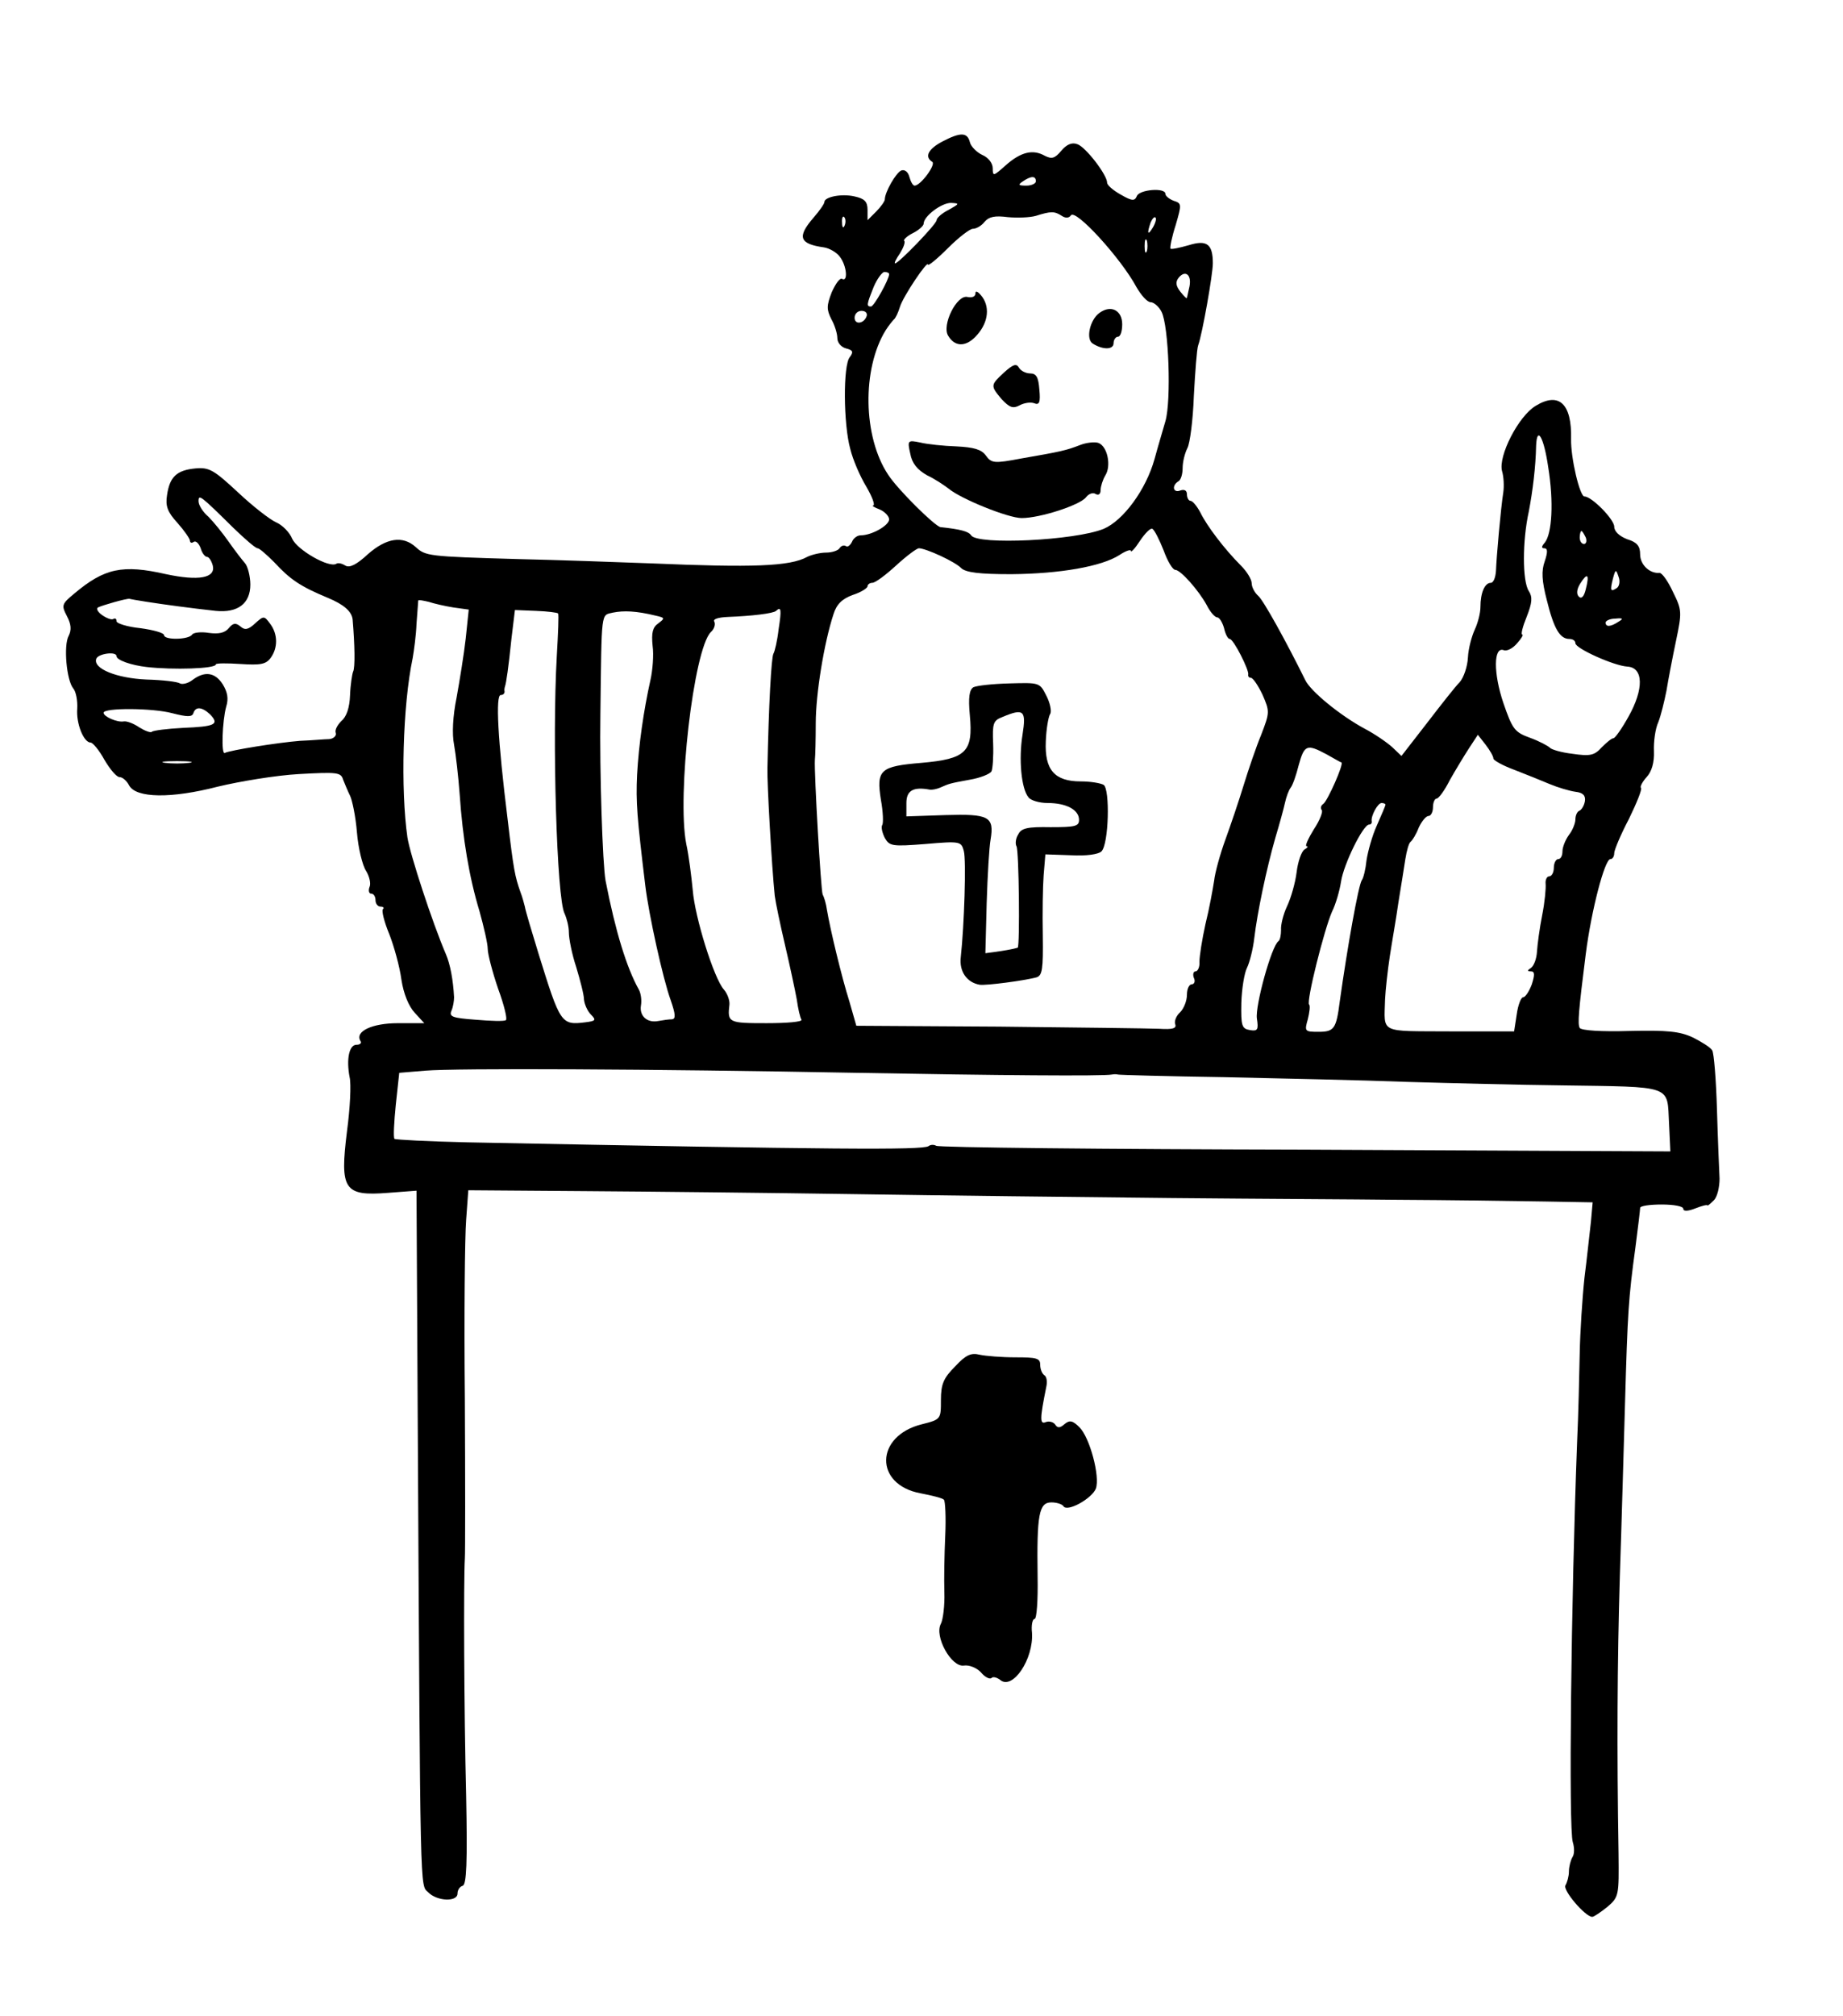 <?xml version="1.0" standalone="no"?>
<!DOCTYPE svg PUBLIC "-//W3C//DTD SVG 20010904//EN"
 "http://www.w3.org/TR/2001/REC-SVG-20010904/DTD/svg10.dtd">
<svg version="1.0" xmlns="http://www.w3.org/2000/svg"
 width="427pt" height="467pt" viewBox="0 0 427 467"
 preserveAspectRatio="xMidYMid meet">
<g transform="translate(0,467) scale(0.1,-0.1)"
fill="#000000" stroke="none">
<path d="M2183 4342 c-32 -17 -42 -35 -23 -47 9 -6 -27 -55 -41 -55 -4 0 -9 9
-12 20 -3 12 -11 18 -19 15 -12 -5 -38 -50 -38 -67 0 -4 -9 -17 -20 -28 l-20
-20 0 24 c0 19 -7 26 -30 31 -30 7 -70 -1 -70 -13 0 -4 -11 -20 -25 -36 -39
-45 -33 -61 24 -69 13 -2 30 -12 37 -22 16 -21 19 -59 5 -51 -5 3 -15 -11 -24
-31 -12 -31 -12 -40 -1 -62 8 -14 14 -34 14 -44 0 -11 9 -21 20 -24 16 -4 18
-8 9 -20 -16 -18 -15 -156 1 -213 6 -25 23 -64 37 -87 14 -24 21 -43 16 -44
-4 0 2 -4 15 -9 12 -5 22 -16 22 -23 0 -14 -40 -37 -66 -37 -8 0 -17 -7 -20
-15 -4 -8 -10 -13 -14 -10 -5 3 -11 1 -15 -5 -3 -5 -17 -10 -31 -10 -14 0 -34
-5 -44 -10 -40 -22 -126 -25 -360 -15 -80 3 -219 8 -310 10 -209 6 -214 7
-237 28 -30 27 -68 21 -111 -17 -26 -24 -42 -32 -52 -26 -8 5 -17 7 -21 4 -17
-10 -90 32 -102 58 -6 15 -23 32 -37 38 -14 6 -54 37 -88 69 -56 52 -67 59
-99 56 -44 -4 -60 -20 -66 -62 -4 -25 1 -39 24 -64 16 -18 29 -37 29 -41 0 -5
4 -7 9 -3 5 3 12 -4 16 -15 3 -11 10 -20 15 -20 4 0 10 -9 13 -20 7 -29 -33
-36 -108 -20 -101 23 -143 14 -213 -45 -29 -24 -30 -27 -17 -52 10 -19 11 -32
4 -46 -12 -22 -5 -103 11 -122 6 -7 10 -28 9 -46 -3 -35 15 -79 31 -79 5 0 20
-18 32 -40 13 -22 28 -40 35 -40 7 0 17 -9 22 -19 16 -30 98 -31 206 -3 50 12
134 26 187 29 90 5 98 4 103 -13 4 -10 11 -27 16 -37 5 -10 13 -48 16 -85 3
-37 13 -77 21 -89 8 -13 12 -30 8 -38 -3 -8 -1 -15 4 -15 6 0 10 -7 10 -15 0
-8 5 -15 12 -15 6 0 9 -3 5 -6 -3 -4 3 -29 15 -58 11 -28 24 -75 28 -105 5
-33 17 -62 31 -77 l22 -24 -61 0 c-60 0 -100 -19 -87 -41 4 -5 -1 -9 -9 -9
-17 0 -24 -33 -16 -75 4 -16 1 -73 -6 -125 -17 -136 -7 -151 95 -143 l66 5 3
-563 c6 -1085 5 -1044 24 -1062 20 -21 68 -23 68 -3 0 8 5 16 12 18 9 3 11 53
8 209 -5 199 -6 499 -3 549 1 14 1 180 0 370 -2 190 0 376 3 414 l5 69 270 -2
c149 -1 430 -4 625 -7 195 -3 526 -7 735 -9 209 -2 439 -3 510 -4 162 -1 211
-2 353 -4 l112 -2 -4 -45 c-3 -25 -9 -83 -15 -130 -5 -47 -10 -125 -11 -175
-1 -49 -3 -142 -6 -205 -14 -366 -20 -897 -10 -927 4 -13 4 -28 -1 -35 -4 -7
-8 -22 -8 -33 0 -11 -4 -25 -8 -32 -7 -11 46 -73 62 -73 4 0 20 11 35 23 27
23 27 27 26 123 -4 239 -3 444 3 644 4 118 9 298 12 400 6 211 8 243 24 360 6
46 11 88 11 92 0 5 23 8 50 8 28 0 50 -4 50 -10 0 -6 10 -6 28 1 15 6 27 9 28
7 0 -2 7 4 15 12 8 8 13 31 13 50 -1 19 -4 91 -6 160 -2 69 -7 131 -11 137 -4
7 -25 20 -45 30 -30 14 -59 17 -146 15 -65 -2 -112 1 -116 7 -5 9 -3 37 14
171 13 102 44 220 57 220 5 0 9 6 9 14 0 7 15 43 34 79 18 37 31 69 28 72 -3
2 3 14 13 25 12 13 18 34 17 60 -1 21 3 52 10 67 6 15 14 48 19 73 4 25 14 77
22 115 14 67 14 72 -7 114 -11 24 -25 44 -31 44 -23 -2 -45 19 -45 43 0 19 -7
28 -30 35 -18 7 -30 18 -30 29 0 17 -52 70 -69 70 -11 0 -32 90 -31 133 2 82
-28 110 -82 77 -40 -24 -87 -116 -78 -151 4 -13 5 -35 3 -49 -6 -38 -16 -152
-17 -182 -1 -16 -6 -28 -12 -28 -14 0 -24 -23 -24 -56 0 -14 -6 -37 -13 -52
-7 -15 -15 -44 -16 -65 -1 -21 -10 -47 -19 -57 -10 -10 -43 -52 -76 -95 l-59
-76 -21 20 c-12 11 -41 31 -64 43 -56 30 -126 87 -138 113 -44 89 -97 185
-109 195 -8 7 -15 20 -15 29 0 9 -11 27 -25 41 -38 38 -79 92 -94 123 -8 15
-18 27 -23 27 -4 0 -8 7 -8 15 0 9 -6 12 -15 9 -17 -7 -21 11 -5 21 6 3 10 17
10 31 0 14 5 34 11 46 6 11 13 65 15 121 3 56 7 109 10 117 10 28 34 165 34
190 0 45 -14 55 -56 42 -21 -6 -40 -10 -42 -8 -2 2 3 27 12 55 14 48 14 50 -5
56 -10 4 -19 11 -19 16 0 15 -60 10 -66 -5 -5 -12 -11 -12 -37 3 -18 10 -32
22 -32 28 0 18 -50 83 -69 89 -13 5 -25 -1 -37 -15 -15 -18 -22 -20 -38 -12
-28 16 -56 9 -91 -22 -28 -25 -30 -26 -30 -7 0 12 -10 25 -24 31 -13 6 -27 20
-29 30 -6 23 -22 23 -64 1z m217 -92 c0 -5 -10 -10 -22 -10 -19 0 -20 2 -8 10
19 13 30 13 30 0z m-202 -66 c-16 -8 -28 -19 -28 -24 0 -9 -88 -100 -96 -100
-3 0 2 10 11 23 8 13 13 26 10 29 -3 2 6 11 20 18 14 7 25 17 25 22 0 17 41
48 63 48 21 -1 20 -2 -5 -16z m262 -14 c9 -6 17 -5 21 1 10 17 116 -99 152
-166 11 -19 25 -35 33 -35 7 0 19 -10 25 -22 17 -32 23 -207 9 -254 -6 -21
-18 -61 -25 -87 -20 -72 -73 -143 -118 -162 -66 -27 -293 -38 -307 -15 -6 9
-24 14 -71 19 -13 2 -99 87 -121 121 -59 88 -61 246 -6 335 7 11 16 22 19 25
4 3 10 16 14 29 7 24 65 110 65 98 0 -4 21 13 46 38 25 25 51 45 58 45 8 0 20
7 27 16 10 12 24 15 54 11 22 -2 51 -1 65 3 35 11 43 11 60 0z m-503 -22 c-3
-8 -6 -5 -6 6 -1 11 2 17 5 13 3 -3 4 -12 1 -19z m714 -5 c-12 -20 -14 -14 -5
12 4 9 9 14 11 11 3 -2 0 -13 -6 -23z m-14 -55 c-3 -7 -5 -2 -5 12 0 14 2 19
5 13 2 -7 2 -19 0 -25z m-597 -53 c0 -12 -35 -75 -42 -75 -11 0 -10 5 6 45 8
19 20 35 25 35 6 0 11 -2 11 -5z m696 -28 c-3 -12 -5 -24 -6 -27 0 -3 -7 4
-15 14 -11 14 -12 23 -4 33 15 18 30 7 25 -20z m-748 -69 c-6 -18 -28 -21 -28
-4 0 9 7 16 16 16 9 0 14 -5 12 -12z m1579 -350 c13 -80 9 -154 -8 -175 -8 -9
-8 -13 -1 -13 8 0 8 -9 1 -30 -8 -22 -7 -45 5 -91 16 -65 30 -89 52 -89 8 0
14 -4 14 -10 0 -12 89 -52 120 -54 38 -2 39 -52 3 -116 -15 -27 -31 -50 -35
-50 -4 0 -16 -10 -27 -21 -17 -19 -27 -21 -68 -15 -26 3 -49 10 -52 14 -4 4
-24 15 -46 23 -36 13 -41 20 -62 81 -23 68 -23 131 1 122 7 -3 21 4 31 16 10
11 15 20 12 20 -4 0 1 19 10 41 13 33 14 46 5 60 -15 23 -15 116 0 184 9 47
16 103 17 153 2 47 18 19 28 -50z m-3045 -142 c26 -25 50 -46 55 -46 4 0 21
-15 38 -32 37 -40 60 -56 125 -83 36 -15 55 -31 57 -50 5 -59 6 -112 1 -121
-2 -5 -6 -29 -7 -54 -1 -29 -8 -50 -20 -60 -9 -9 -16 -21 -13 -28 2 -6 -5 -13
-15 -14 -10 0 -40 -3 -68 -4 -51 -4 -163 -22 -174 -28 -9 -6 -6 74 3 107 6 19
3 34 -8 52 -18 28 -42 31 -70 10 -10 -8 -24 -11 -29 -8 -6 4 -41 8 -78 9 -68
3 -124 25 -116 48 4 12 47 18 47 6 0 -9 34 -21 70 -25 61 -7 160 -4 160 6 0 3
26 3 57 1 46 -3 59 -1 70 14 17 23 17 55 -1 79 -14 19 -15 19 -35 1 -16 -15
-24 -16 -34 -7 -11 9 -17 8 -27 -4 -9 -11 -23 -14 -46 -11 -18 3 -36 1 -39 -4
-8 -12 -65 -13 -65 -1 0 5 -25 12 -55 16 -30 3 -55 11 -55 16 0 6 -3 8 -8 5
-4 -2 -15 2 -25 9 -10 7 -15 15 -10 18 10 5 66 21 73 20 3 -1 21 -4 40 -7 38
-6 105 -15 160 -21 51 -5 80 17 80 61 0 19 -6 42 -12 49 -7 8 -24 30 -38 50
-14 20 -35 46 -47 58 -13 11 -23 27 -23 36 0 17 4 14 82 -63z m2154 -51 c9
-25 21 -45 27 -45 12 0 54 -47 73 -82 8 -16 19 -28 24 -28 5 0 12 -11 16 -25
3 -14 9 -25 13 -25 9 0 45 -72 43 -82 -1 -5 2 -8 6 -8 5 0 17 -18 27 -39 17
-39 17 -41 -3 -93 -12 -29 -30 -82 -41 -118 -11 -36 -30 -92 -42 -125 -12 -33
-24 -76 -26 -95 -3 -19 -11 -64 -20 -100 -8 -36 -14 -75 -14 -87 1 -13 -4 -23
-9 -23 -5 0 -7 -7 -4 -15 4 -8 1 -15 -5 -15 -6 0 -11 -11 -11 -24 0 -14 -7
-32 -16 -41 -9 -8 -14 -21 -11 -28 3 -9 -6 -12 -37 -10 -22 1 -190 3 -371 5
l-331 2 -16 56 c-18 57 -44 165 -52 212 -2 15 -7 31 -10 36 -4 8 -20 283 -18
312 1 8 2 47 2 85 0 67 19 185 41 252 7 23 20 36 45 45 19 6 34 16 34 20 0 4
5 8 11 8 7 0 31 18 55 40 24 22 48 40 53 40 16 0 84 -31 98 -46 11 -10 41 -14
116 -14 114 1 209 18 250 44 15 10 27 14 27 10 0 -5 10 6 21 23 12 18 25 31
29 28 5 -3 16 -25 26 -50z m978 30 c3 -8 1 -15 -4 -15 -6 0 -10 7 -10 15 0 8
2 15 4 15 2 0 6 -7 10 -15z m72 -117 c-15 -10 -16 -6 -9 22 6 22 7 22 13 4 4
-10 2 -22 -4 -26z m-72 -3 c-4 -17 -10 -23 -16 -17 -6 6 -5 17 3 30 17 27 22
22 13 -13z m-2624 -42 l36 -5 -7 -67 c-4 -36 -14 -97 -21 -136 -9 -44 -11 -85
-6 -110 4 -22 10 -74 13 -115 7 -102 22 -192 46 -271 10 -36 19 -75 19 -87 0
-12 11 -54 24 -92 14 -38 22 -71 18 -73 -4 -3 -35 -2 -70 1 -54 4 -62 7 -56
21 4 9 6 23 6 31 -2 40 -9 77 -19 100 -31 72 -83 231 -89 270 -16 111 -11 306
12 415 3 17 8 53 9 80 2 28 4 52 4 54 1 2 11 0 24 -3 12 -4 38 -10 57 -13z
m243 -14 c2 -2 0 -47 -3 -99 -11 -193 0 -562 18 -596 5 -11 10 -30 10 -44 0
-14 7 -50 17 -80 9 -30 18 -64 18 -75 1 -11 8 -27 16 -35 13 -13 11 -15 -13
-18 -56 -7 -58 -3 -108 158 -16 52 -31 102 -32 110 -2 8 -6 23 -10 33 -13 37
-16 51 -30 170 -23 185 -28 287 -16 287 5 0 9 3 9 8 -1 4 0 9 1 12 3 9 8 43
15 111 l8 66 49 -2 c27 -1 50 -4 51 -6z m226 -5 c22 -5 22 -6 6 -18 -13 -9
-16 -22 -13 -52 3 -21 0 -57 -5 -79 -16 -72 -27 -149 -31 -220 -3 -63 0 -99
19 -256 8 -67 41 -217 59 -266 11 -32 12 -43 3 -44 -7 0 -21 -2 -32 -4 -26 -5
-44 12 -40 36 2 12 0 28 -5 37 -28 50 -54 134 -77 252 -7 39 -14 252 -12 385
3 245 1 229 29 236 25 5 54 4 99 -7z m285 -31 c-3 -27 -9 -52 -12 -57 -5 -8
-11 -120 -14 -266 -1 -33 10 -227 17 -295 2 -16 13 -68 24 -115 11 -47 23
-103 27 -125 3 -22 8 -43 11 -47 2 -5 -34 -8 -81 -8 -88 0 -91 1 -86 43 1 10
-5 26 -13 35 -23 26 -67 167 -72 230 -3 31 -9 80 -15 107 -22 112 17 451 57
491 8 7 11 18 8 24 -4 6 9 10 32 11 54 2 105 8 111 14 12 11 13 3 6 -42z
m1946 17 c-18 -12 -30 -13 -30 -2 0 4 10 9 22 9 18 2 20 0 8 -7z m-3351 -212
c35 -9 46 -9 49 0 5 16 20 15 39 -3 22 -23 11 -28 -63 -31 -37 -2 -69 -6 -72
-9 -3 -3 -16 2 -29 10 -13 9 -29 15 -36 14 -15 -3 -47 11 -47 20 0 12 115 11
159 -1z m3061 -105 c0 -4 21 -16 48 -26 26 -10 63 -25 82 -33 19 -8 46 -16 60
-18 18 -2 24 -9 22 -22 -2 -11 -8 -20 -13 -22 -5 -2 -9 -11 -9 -20 0 -9 -7
-26 -15 -36 -8 -11 -15 -28 -15 -38 0 -10 -4 -18 -10 -18 -5 0 -10 -9 -10 -20
0 -11 -5 -20 -11 -20 -5 0 -9 -8 -8 -17 1 -10 -2 -43 -8 -73 -6 -30 -11 -68
-12 -84 -1 -17 -7 -33 -14 -38 -9 -6 -9 -8 0 -8 9 0 9 -8 2 -30 -6 -16 -15
-30 -20 -30 -5 0 -12 -18 -15 -40 l-6 -39 -149 0 c-165 1 -152 -6 -150 74 1
22 6 67 11 100 5 33 15 89 20 125 6 36 13 81 16 100 3 19 8 37 12 40 4 3 13
17 19 33 7 15 17 27 23 27 5 0 10 9 10 20 0 11 4 20 8 20 5 0 19 19 31 43 13
23 33 56 44 73 l21 32 18 -23 c10 -13 18 -27 18 -32z m-387 10 c18 -10 33 -19
35 -19 6 -3 -32 -89 -42 -96 -6 -4 -7 -10 -4 -14 4 -3 -4 -24 -18 -45 -13 -21
-21 -39 -17 -39 5 0 2 -4 -5 -8 -7 -5 -15 -28 -18 -53 -3 -24 -13 -59 -22 -78
-9 -19 -15 -44 -14 -55 0 -11 -2 -23 -6 -26 -16 -11 -54 -149 -50 -179 4 -26
2 -30 -16 -27 -19 3 -21 10 -20 63 1 33 7 69 13 81 6 12 14 43 17 69 7 59 28
160 49 233 9 30 19 66 22 80 3 14 9 30 13 35 5 6 13 29 19 53 13 47 19 49 64
25z m-2635 -20 c-16 -2 -40 -2 -55 0 -16 2 -3 4 27 4 30 0 43 -2 28 -4z m2772
-97 c0 -2 -9 -23 -20 -48 -11 -24 -21 -61 -24 -81 -2 -20 -7 -41 -11 -46 -8
-13 -33 -153 -51 -281 -8 -63 -13 -70 -49 -70 -32 0 -33 1 -25 29 4 16 6 32 3
34 -7 7 35 174 53 215 9 18 18 50 21 70 6 40 51 132 65 132 4 0 7 3 6 8 -2 12
14 42 23 42 5 0 9 -2 9 -4z m-1225 -621 c324 -6 571 -8 591 -4 5 1 11 1 14 0
3 -1 113 -4 245 -6 132 -3 323 -7 425 -11 102 -3 262 -7 355 -8 265 -4 247 2
252 -89 l3 -64 -846 4 c-465 1 -850 5 -855 9 -5 3 -13 3 -18 -1 -16 -9 -211
-8 -1069 9 -89 2 -165 6 -168 8 -3 3 -1 39 3 79 l8 74 60 5 c72 6 522 4 1000
-5z"/>
<path d="M2260 3991 c0 -8 -7 -11 -18 -9 -25 7 -61 -66 -45 -90 15 -25 39 -26
62 -3 29 29 36 66 17 93 -9 12 -16 16 -16 9z"/>
<path d="M2547 3945 c-22 -16 -32 -61 -15 -71 24 -15 48 -14 48 1 0 8 5 15 10
15 6 0 10 13 10 29 0 32 -26 46 -53 26z"/>
<path d="M2326 3807 c-31 -29 -32 -30 -5 -62 18 -19 26 -22 41 -14 11 6 26 8
34 5 12 -5 15 2 12 32 -2 28 -7 37 -21 37 -10 0 -22 6 -26 13 -6 11 -14 8 -35
-11z"/>
<path d="M2109 3619 c4 -22 16 -37 39 -50 19 -9 41 -24 50 -31 29 -24 138 -68
169 -68 43 0 135 30 149 48 6 8 16 12 22 8 7 -4 12 -1 12 9 0 8 5 24 11 34 14
22 5 67 -16 75 -8 3 -28 1 -43 -5 -31 -12 -43 -15 -136 -31 -63 -12 -69 -11
-82 7 -10 14 -28 19 -68 21 -30 1 -68 5 -84 9 -29 6 -30 5 -23 -26z"/>
<path d="M2255 3078 c-9 -6 -12 -23 -8 -65 8 -85 -9 -101 -112 -110 -96 -8
-105 -16 -94 -86 5 -27 6 -54 3 -58 -3 -5 0 -18 6 -30 11 -19 17 -20 94 -14
81 7 83 6 89 -16 6 -21 1 -173 -7 -246 -4 -33 14 -59 44 -64 15 -2 100 9 131
17 14 4 16 19 15 97 -1 51 0 114 2 140 l4 48 59 -2 c36 -2 64 2 71 9 17 17 20
144 5 154 -7 4 -30 8 -53 8 -61 0 -84 27 -81 93 1 28 6 57 10 63 4 6 0 26 -9
43 -15 30 -16 30 -85 28 -39 -1 -76 -5 -84 -9z m114 -110 c-9 -56 -3 -125 14
-145 5 -7 25 -13 44 -13 44 0 73 -16 73 -39 0 -15 -9 -17 -66 -17 -53 1 -68
-2 -75 -17 -6 -9 -7 -22 -4 -27 6 -10 8 -231 3 -235 -2 -1 -19 -5 -39 -8 l-36
-5 3 116 c2 65 6 131 9 147 9 54 -4 60 -105 57 l-90 -3 0 31 c0 29 16 38 54
31 5 -1 16 1 25 5 21 9 19 9 68 18 24 4 46 13 50 19 3 6 5 35 4 64 -2 47 0 54
21 62 50 21 56 16 47 -41z"/>
<path d="M2213 1505 c-27 -27 -33 -41 -33 -78 0 -44 0 -45 -44 -56 -109 -27
-111 -140 -3 -160 26 -5 51 -11 54 -15 3 -3 5 -41 3 -83 -2 -43 -3 -102 -2
-132 1 -29 -3 -62 -8 -72 -16 -29 24 -101 53 -97 12 2 30 -5 40 -16 9 -11 20
-16 24 -13 3 4 12 2 20 -4 29 -25 78 48 74 109 -2 17 1 32 6 32 5 0 8 44 7 98
-2 144 3 172 32 172 12 0 25 -4 28 -9 9 -14 66 18 75 41 10 28 -14 118 -38
142 -16 16 -23 17 -35 7 -10 -9 -16 -9 -21 -1 -4 6 -14 9 -22 6 -14 -6 -14 7
1 81 3 13 1 25 -5 28 -5 4 -9 14 -9 24 0 15 -9 17 -57 17 -32 0 -69 3 -83 6
-20 5 -32 0 -57 -27z"/>
</g>
</svg>
